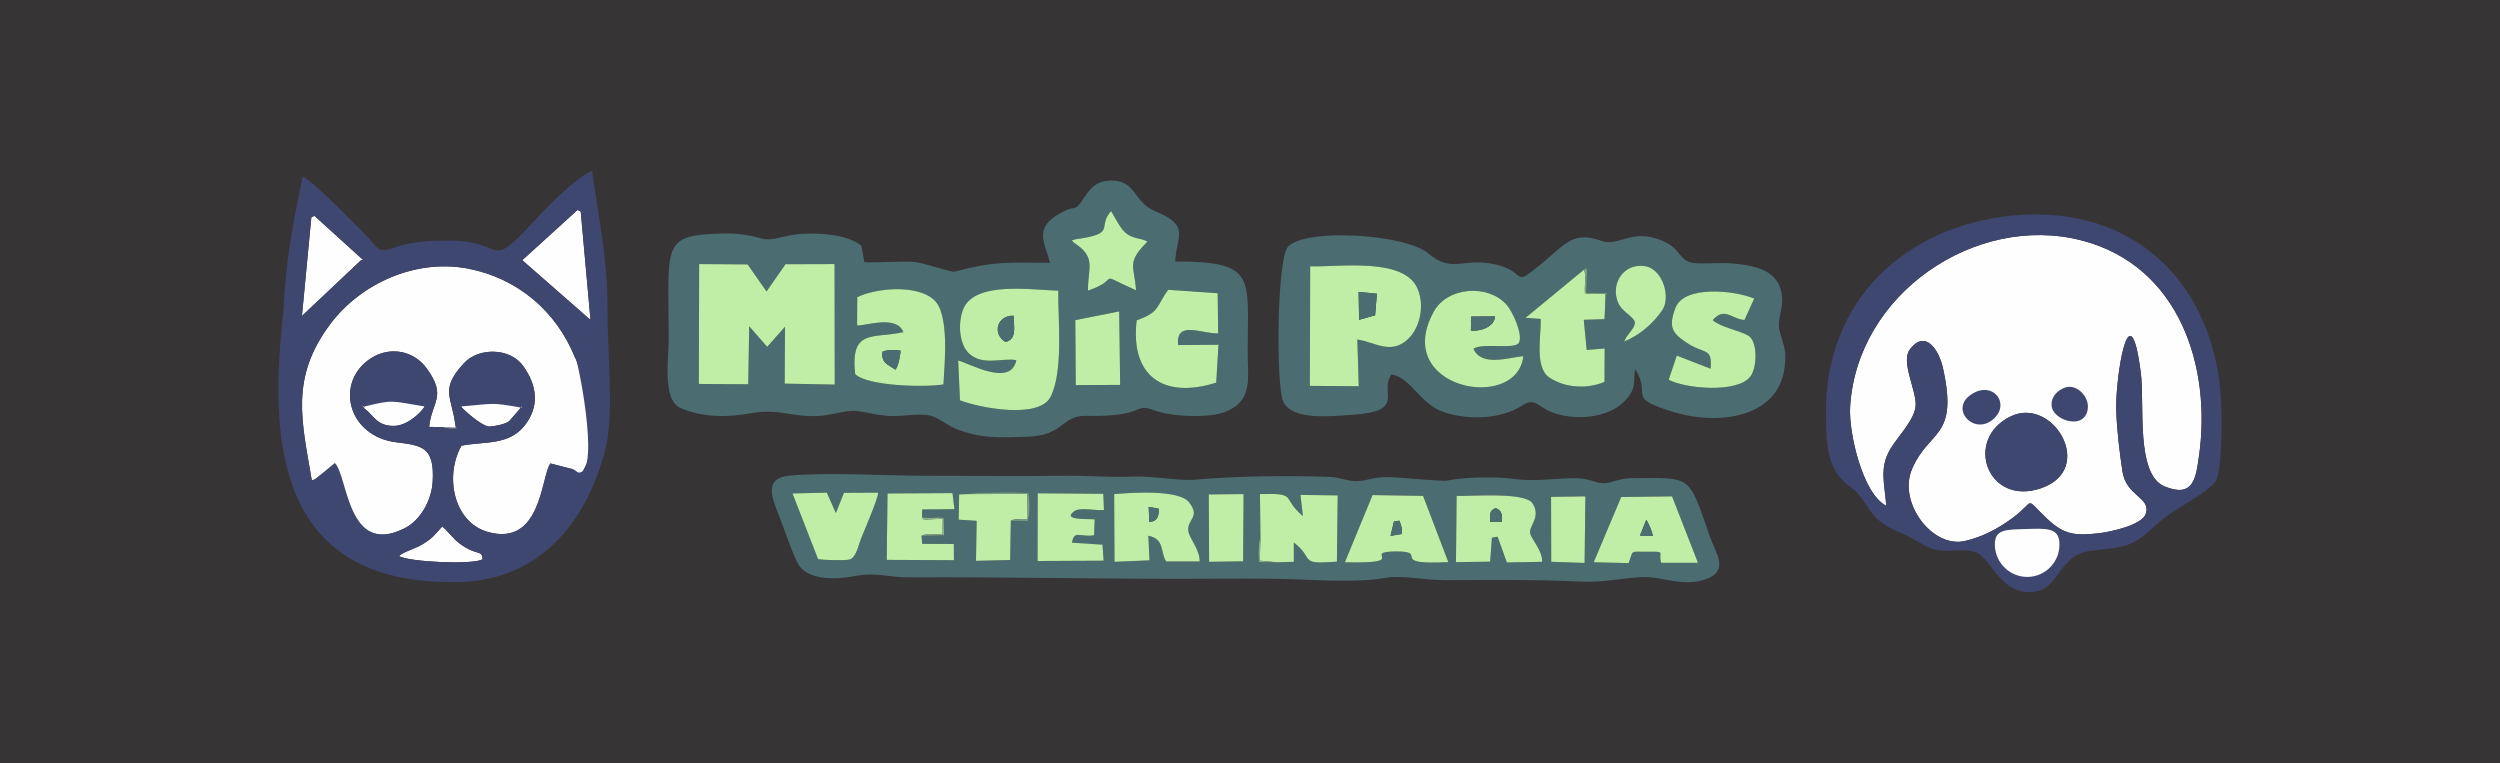 <?xml version="1.0" encoding="UTF-8"?>
<!DOCTYPE svg PUBLIC "-//W3C//DTD SVG 1.1//EN" "http://www.w3.org/Graphics/SVG/1.1/DTD/svg11.dtd">
<!-- Creator: CorelDRAW X8 -->
<svg xmlns="http://www.w3.org/2000/svg" xml:space="preserve" width="152.071mm" height="46.414mm" version="1.1" style="shape-rendering:geometricPrecision; text-rendering:geometricPrecision; image-rendering:optimizeQuality; fill-rule:evenodd; clip-rule:evenodd"
viewBox="0 0 15433 4710"
 xmlns:xlink="http://www.w3.org/1999/xlink">
 <rect x="0" y="0" width="15433" height="4710" fill="#808080" stroke="none"/>
 <defs>
  <style type="text/css">
   <![CDATA[
    .str1 {stroke:#3D4770;stroke-width:25.372}
    .str0 {stroke:#373435;stroke-width:20.297}
    .fil13 {fill:#FEFEFE}
    .fil0 {fill:#373435}
    .fil3 {fill:#3D4770}
    .fil2 {fill:#4B6D71}
    .fil7 {fill:#4C6E71}
    .fil5 {fill:#4D6E72}
    .fil6 {fill:#789F86}
    .fil9 {fill:#7CA588}
    .fil10 {fill:#87AE8C}
    .fil8 {fill:#89B28D}
    .fil11 {fill:#989EB3}
    .fil4 {fill:#C0EEA7}
    .fil12 {fill:#EFF0F3}
    .fil1 {fill:#FEFEFE}
   ]]>
  </style>
 </defs>
 <g id="Capa_x0020_1">
  <rect class="fil0 str0" x="10" y="10" width="15413" height="4690"/>
  <g id="_2031875062688">
   <g>
    <path class="fil1" d="M12413 2570c261,-126 530,327 186,444 -330,113 -479,-303 -186,-444zm-100 21c-288,284 286,-283 0,0zm576 -77c-24,414 23,-409 0,0zm-1245 608c-8,-132 -47,-234 29,-356 46,-75 150,-179 153,-267 2,-94 -91,-265 -38,-339 97,-134 183,4 206,111 98,439 -86,377 -191,625 -88,205 126,492 329,443 108,-26 197,-73 286,-137 156,-114 71,-139 219,0 107,101 173,105 318,90 68,-8 270,-49 292,-122 31,-102 -122,-105 -145,-262 -18,-122 -34,-251 -38,-374 -7,-190 82,-783 152,-230 24,190 -33,623 145,698 179,74 194,-49 213,-181 81,-554 -119,-1181 -724,-1337 -654,-169 -1391,331 -1429,1032 -8,155 76,531 223,606z"/>
    <path class="fil2" d="M6915 2376l-274 1 -3 -401 271 -54 6 454zm-382 -582c-2,180 33,499 -48,656 -71,138 -434,69 -559,21l-11 -246c72,19 325,166 359,-2 -89,-16 -211,40 -296,-45 -61,-62 -64,-197 -30,-274 75,-171 428,-113 585,-110zm740 336l249 -2 -14 234c-326,103 -532,-40 -491,-385 145,-51 119,-85 194,-188l306 21 3 248c-98,4 -264,-84 -247,72zm-2654 242l-305 -2 2 -740 299 2 117 167 117 -168 303 -1 1 744 -309 -6 2 -351 -110 124 -111 -127 -6 358zm672 -363l1 -175c120,-57 366,-79 473,16 98,87 66,395 59,523 -116,19 -469,11 -545,-64 -31,-283 111,-217 298,-259 -44,-107 -227,-39 -286,-41zm1348 -532c261,-36 129,-72 220,-174 25,40 50,95 82,127 48,49 112,38 142,62 -131,131 -80,147 -70,300 -265,-118 -78,-72 -297,2 0,-146 54,-205 -88,-297l-12 -12 23 -8zm-157 145c-266,0 -332,-13 -591,55 -18,5 -177,-52 -246,-60 -67,-7 -279,8 -309,1l-19 -101c-89,-77 -308,-85 -418,-68 -63,9 -140,41 -199,23 -64,-20 -153,-32 -220,-31 -405,8 -352,58 -352,654 0,119 -41,374 74,424 138,59 288,58 433,32 178,-32 247,27 429,16 62,-4 165,-35 213,-31 71,5 138,30 225,32 71,2 174,-17 235,-4 56,12 107,60 167,84 158,62 267,52 432,48 238,-6 212,-132 369,-129 380,8 286,-85 421,-34 105,39 335,50 439,9 173,-69 137,-210 137,-370 0,-461 59,-558 -447,-558 7,-157 95,-220 -121,-309 -146,-60 -116,-201 -291,-190 -70,5 -107,40 -145,97 -72,108 -44,47 -142,98 -182,95 -106,186 -74,312z"/>
    <path class="fil2" d="M7462 3052l215 -2 -3 415 -210 3 -2 -416zm2592 424l-216 -5 170 -403 314 -4 160 410 -227 0c-23,-71 40,-69 -96,-68 -99,0 -74,-12 -105,70zm-1752 -5l171 -415 312 5 156 409c-380,19 -114,-66 -319,-66 -233,1 101,77 -320,67zm1480 4l-206 -7 -1 -401 212 -3 -5 411zm-3803 -425c23,-12 335,-14 370,-6 10,42 11,133 -5,172l-104 -1 -4 242 -211 5 4 -247 -111 -7 3 -156 58 -2zm3541 418l-218 4 -57 -159 -35 6 -11 148 -211 3 4 -409c86,3 419,-25 467,44 59,85 -24,144 -13,188 9,36 77,107 74,175zm-2114 -2l-207 0c-38,-58 -7,-138 -110,-159l7 152 -216 9 -2 -418c104,-9 400,-30 463,51 72,94 -15,104 -5,177 6,46 70,111 70,188zm-648 -260l-4 98c-80,15 -125,-36 -136,46l188 12 7 99 -408 2 1 -418 405 3 4 100c-52,6 -146,-19 -184,8 -80,59 97,45 127,50zm-1066 -14c51,14 85,-6 134,6l2 106 -139 3 4 50 195 1 1 100 -415 -2 5 -410 401 -2 12 99 -199 2 -1 47zm2191 279l-110 -1c-8,-34 -4,-126 8,-153l-3 -267c238,-7 128,20 265,136l-15 -131 230 3 -5 409c-245,19 -132,-15 -266,-118l0 119 -104 3zm-2833 -20l-158 -405 212 -5 56 126 50 -125 211 -1c1,35 -87,237 -106,285 -16,41 -30,117 -71,128 -28,7 -166,4 -194,-3zm-175 -515c-166,15 -106,144 -68,242 30,75 87,246 122,306 59,100 235,93 335,74 157,-30 205,8 367,6 552,-3 1098,9 1650,9 281,0 562,-6 843,8 107,5 315,8 417,-12 107,-22 244,12 373,12 281,0 562,-5 842,9 156,7 272,-26 396,-28 114,-1 243,63 379,13 148,-54 58,-164 25,-261 -136,-391 -106,-364 -492,-362 -65,0 -126,34 -168,31 -59,-4 -86,-32 -174,-31 -146,1 -238,23 -388,3 -104,-14 -300,-10 -402,12 -29,6 -296,-21 -363,-22 -85,-2 -116,20 -186,25 -51,5 -112,-24 -173,-26 -254,-9 -581,-6 -832,17 -95,9 -263,-24 -383,-19 -145,6 -275,-7 -419,-5 -282,3 -567,0 -850,0 -248,0 -619,-23 -851,-1z"/>
    <path class="fil2" d="M9404 2199c-41,351 -818,199 -552,-277 83,-150 328,-169 444,-46 44,46 108,195 80,241 -27,42 -224,-3 -280,36 51,115 223,51 308,46zm-1316 -555c181,5 582,-58 664,140 43,103 15,240 -62,311 -106,98 -207,14 -311,1l9 288 -302 -2 2 -738zm1692 19c13,-5 -18,-23 17,0l-4 144 126 1 -10 69 -4 93 -128 4 18 186 111 -9 -1 206c-105,46 -246,38 -341,-27 -93,-63 -49,-263 -53,-361l-94 -7 363 -299zm780 613c9,-136 -33,-84 -147,-160 -91,-60 -115,-97 -70,-216 54,-142 370,-107 486,-57l-60 132c-79,-4 -122,-84 -196,1 47,44 167,64 220,96 59,36 54,195 14,250 -78,108 -405,77 -506,22l50 -149 209 81zm-533 -168c15,-48 83,-93 61,-130 -22,-35 -81,-60 -101,-114 -45,-117 38,-242 169,-221 109,18 162,195 103,276 -61,84 -135,148 -232,189zm-1437 203c128,24 173,187 335,237 147,45 341,40 474,-46 77,-50 91,7 182,43 132,51 337,42 446,-67 87,-86 51,-142 68,-198 107,166 -69,171 242,265 265,80 637,38 679,-273 15,-111 -3,-126 -29,-224 -20,-75 21,-134 14,-216 -15,-167 -169,-194 -312,-206 -70,-7 -201,7 -252,-6 -64,-17 -72,-80 -141,-117 -210,-113 -297,25 -410,-16 -169,-61 -218,14 -344,119 -226,188 -98,74 -311,26 -199,-45 -264,59 -414,-68 -139,-118 -746,-158 -864,-43 -72,70 -76,855 -32,956 54,122 306,91 419,84 350,-21 169,-137 250,-250z"/>
    <path class="fil1" d="M1925 2966c14,-6 11,-2 23,-10l115 -83c81,79 80,563 431,390 103,-50 171,-177 177,-291 12,-214 -66,-222 -226,-242 -301,-38 -381,-374 -153,-520 118,-74 263,-45 342,64 127,174 31,204 15,361l84 2 75 3 3 -17c-23,-179 -97,-219 54,-382 90,-97 285,-96 366,20 86,121 101,250 5,369 -98,121 -250,94 -387,121 -105,184 -52,475 167,534 326,87 324,-336 382,-423l100 25c44,12 -119,140 -50,285 187,-352 349,-446 102,-964 -115,-287 -355,-491 -661,-550 -318,-61 -657,86 -850,342 -250,334 -176,599 -114,966z"/>
    <path class="fil3" d="M11644 3122c-147,-75 -231,-451 -223,-606 38,-701 775,-1201 1429,-1032 605,156 805,783 724,1337 -19,132 -34,255 -213,181 -178,-75 -121,-508 -145,-698 -70,-553 -159,40 -152,230 4,123 20,252 38,374 23,157 176,160 145,262 -22,73 -224,114 -292,122 -145,15 -211,11 -318,-90 -148,-139 -63,-114 -219,0 -89,64 -178,111 -286,137 -203,49 -417,-238 -329,-443 105,-248 289,-186 191,-625 -23,-107 -109,-245 -206,-111 -53,74 40,245 38,339 -3,88 -107,192 -153,267 -76,122 -37,224 -29,356zm784 -1792c-672,64 -1167,533 -1156,1228 2,170 2,343 146,444 130,92 93,199 315,287 70,27 133,77 194,98 89,31 199,-9 276,25 93,40 149,271 361,240 151,-21 143,-228 344,-252 238,-29 248,-18 423,-178 85,-77 291,-175 344,-249 49,-69 42,-452 33,-551 -63,-707 -562,-1159 -1280,-1092z"/>
    <polygon class="fil4" points="4625,2014 4736,2141 4846,2017 4844,2368 5153,2374 5152,1630 4849,1631 4732,1799 4615,1632 4316,1630 4314,2370 4619,2372 "/>
    <path class="fil4" d="M6207 2111c-85,-52 -50,-166 50,-162 1,67 23,144 -50,162zm326 -317c-157,-3 -510,-61 -585,110 -34,77 -31,212 30,274 85,85 207,29 296,45 -34,168 -287,21 -359,2l11 246c125,48 488,117 559,-21 81,-157 46,-476 48,-656z"/>
    <path class="fil4" d="M8387 1802l113 11 -11 133 -99 28 -3 -172zm-301 580l302 2 -9 -288c104,13 205,97 311,-1 77,-71 105,-208 62,-311 -82,-198 -483,-135 -664,-140l-2 738z"/>
    <path class="fil4" d="M5528 2282c-47,-33 -90,-42 -80,-111 30,-13 80,-13 112,-6 -4,35 -13,90 -32,117zm-237 -273c59,2 242,-66 286,41 -187,42 -329,-24 -298,259 76,75 429,83 545,64 7,-128 39,-436 -59,-523 -107,-95 -353,-73 -473,-16l-1 175z"/>
    <path class="fil4" d="M9082 1954l147 -1c-2,64 -93,95 -149,87l2 -86zm322 245c-85,5 -257,69 -308,-46 56,-39 253,6 280,-36 28,-46 -36,-195 -80,-241 -116,-123 -361,-104 -444,46 -266,476 511,628 552,277z"/>
    <path class="fil4" d="M7273 2130c-17,-156 149,-68 247,-72l-3 -248 -306 -21c-75,103 -49,137 -194,188 -41,345 165,488 491,385l14 -234 -249 2z"/>
    <path class="fil4" d="M10560 2276l-209 -81 -50 149c101,55 428,86 506,-22 40,-55 45,-214 -14,-250 -53,-32 -173,-52 -220,-96 74,-85 117,-5 196,-1l60 -132c-116,-50 -432,-85 -486,57 -45,119 -21,156 70,216 114,76 156,24 147,160z"/>
    <path class="fil4" d="M9909 1877l1 -64c-41,-2 -87,7 -126,-4 -3,-50 8,-99 -4,-146l-363 299 94 7c4,98 -40,298 53,361 95,65 236,73 341,27l1 -206 -111 9 -18 -186 128 -4 4 -93z"/>
    <path class="fil3" d="M12413 2570c-293,141 -144,557 186,444 344,-117 75,-570 -186,-444z"/>
    <path class="fil4" d="M7095 3221l-4 -92 62 11c2,47 -10,81 -58,81zm311 245c0,-77 -64,-142 -70,-188 -10,-73 77,-83 5,-177 -63,-81 -359,-60 -463,-51l2 418 216 -9 -7 -152c103,21 72,101 110,159l207 0z"/>
    <path class="fil4" d="M7781 3317l-4 144 106 10 104 -3 0 -119c134,103 21,137 266,118l5 -409 -230 -3 15 131c-137,-116 -27,-143 -265,-136l3 267z"/>
    <path class="fil4" d="M9199 3222c-1,-45 -8,-67 33,-86 41,15 42,44 40,86l-73 0zm321 246c3,-68 -65,-139 -74,-175 -11,-44 72,-103 13,-188 -48,-69 -381,-41 -467,-44l-4 409 211 -3 11 -148 35 -6 57 159 218 -4z"/>
    <path class="fil4" d="M8638 3214c12,23 19,55 16,82l-70 12 21 -89 33 -5zm-336 257c421,10 87,-66 320,-67 205,0 -61,85 319,66l-156 -409 -312 -5 -171 415z"/>
    <path class="fil4" d="M10163 3208c16,28 35,67 40,101l-79 -3 39 -98zm-109 268c31,-82 6,-70 105,-70 136,-1 73,-3 96,68l227 0 -160 -410 -314 4 -170 403 216 5z"/>
    <path class="fil4" d="M5050 3451c28,7 166,10 194,3 41,-11 55,-87 71,-128 19,-48 107,-250 106,-285l-211 1 -50 125 -56 -126 -212 5 158 405z"/>
    <path class="fil4" d="M6758 3206c-30,-5 -207,9 -127,-50 38,-27 132,-2 184,-8l-4 -100 -405 -3 -1 418 408 -2 -7 -99 -188 -12c11,-82 56,-31 136,-46l4 -98z"/>
    <path class="fil4" d="M5689 3307c32,-17 90,-5 130,-8l1 -97 -103 5c-36,-6 -11,5 -25,-15l1 -47 199 -2 -12 -99 -401 2 -5 410 415 2 -1 -100 -195 -1 -4 -50z"/>
    <polygon class="fil1" points="3224,1606 3636,1967 3645,1972 3585,1306 3565,1296 "/>
    <path class="fil4" d="M6240 3215c28,-17 64,-4 104,-9l-1 -157 -364 1 -58 2 -3 156 111 7 -4 247 211 -5 4 -242z"/>
    <polygon class="fil4" points="6909,1922 6638,1976 6641,2377 6915,2376 "/>
    <path class="fil4" d="M6639 1477c-17,6 -22,7 -23,7 0,1 2,2 6,6 1,2 3,4 6,7 142,92 88,151 88,297 219,-74 32,-120 297,-2 -10,-153 -61,-169 70,-300 -30,-24 -94,-13 -142,-62 -32,-32 -57,-87 -82,-127 -91,102 41,138 -220,174z"/>
    <polygon class="fil1" points="1864,1950 2229,1606 2243,1606 1941,1332 1922,1341 "/>
    <path class="fil4" d="M10027 2108c97,-41 171,-105 232,-189 59,-81 6,-258 -103,-276 -131,-21 -214,104 -169,221 20,54 79,79 101,114 22,37 -46,82 -61,130z"/>
    <polygon class="fil4" points="7464,3468 7674,3465 7677,3050 7462,3052 "/>
    <polygon class="fil4" points="9787,3064 9575,3067 9576,3468 9782,3475 "/>
    <path class="fil1" d="M2730 3250c-51,55 -53,67 -122,110 -40,25 -125,49 -145,73 70,37 452,54 516,20 -3,-63 -33,-18 -139,-96 -45,-32 -79,-84 -110,-107z"/>
    <path class="fil3" d="M12665 2500c-1,94 215,166 224,14 3,-63 -56,-129 -117,-126 -50,2 -112,53 -107,112z"/>
    <path class="fil3" d="M12149 2450c-103,96 52,242 164,130 100,-98 -25,-247 -164,-130z"/>
    <path class="fil1" d="M2251 2509l-5 10c64,45 77,112 189,110 72,-2 154,-69 187,-120 -70,-51 -97,-98 -177,-100 -74,0 -149,25 -194,100z"/>
    <path class="fil1" d="M3216 2516c-221,-117 -168,-102 -370,-7 8,15 133,128 178,124 34,-3 96,-14 120,-34l72 -83z"/>
    <polygon class="fil2" points="8390,1974 8489,1946 8500,1813 8387,1802 "/>
    <path class="fil2" d="M6207 2111c73,-18 51,-95 50,-162 -100,-4 -135,110 -50,162z"/>
    <path class="fil5" d="M9080 2040c56,8 147,-23 149,-87l-147 1 -2 86z"/>
    <path class="fil2" d="M5528 2282c19,-27 28,-82 32,-117 -32,-7 -82,-7 -112,6 -10,69 33,78 80,111z"/>
    <path class="fil6" d="M6240 3215l104 1c16,-39 15,-130 5,-172 -35,-8 -347,-6 -370,6l364 -1 1 157c-40,5 -76,-8 -104,9z"/>
    <path class="fil7" d="M9199 3222l73 0c2,-42 1,-71 -40,-86 -41,19 -34,41 -33,86z"/>
    <path class="fil7" d="M8605 3219l-21 89 70 -12c3,-27 -4,-59 -16,-82l-33 5z"/>
    <path class="fil2" d="M7095 3221c48,0 60,-34 58,-81l-62 -11 4 92z"/>
    <path class="fil7" d="M10124 3306l79 3c-5,-34 -24,-73 -40,-101l-39 98z"/>
    <path class="fil8" d="M5689 3307l139 -3 -2 -106c-49,-12 -83,8 -134,-6 14,20 -11,9 25,15l103 -5 -1 97c-40,3 -98,-9 -130,8z"/>
    <path class="fil9" d="M9909 1877l10 -69 -126 -1 4 -144c-35,-23 -4,-5 -17,0 12,47 1,96 4,146 39,11 85,2 126,4l-1 64z"/>
    <path class="fil10" d="M7883 3471l-106 -10 4 -144c-12,27 -16,119 -8,153l110 1z"/>
    <path class="fil11" d="M2733 2637c26,11 58,11 88,8l-10 -22 -3 17 -75 -3z"/>
    <polygon class="fil11" points="2246,2519 2251,2509 2231,2498 "/>
    <polygon class="fil12" points="3216,2516 3227,2516 3218,2506 "/>
    <path class="fil3" d="M2730 3250c31,23 65,75 110,107 106,78 136,33 139,96 -64,34 -446,17 -516,-20 20,-24 105,-48 145,-73 69,-43 71,-55 122,-110zm486 -734l2 -10 9 10 -11 0zm0 0l-72 83c-24,20 -86,31 -120,34 -45,4 -170,-109 -178,-124 207,-17 180,-27 370,7zm-965 -7c179,-43 156,-35 371,0 -33,51 -115,118 -187,120 -112,2 -125,-65 -189,-110l-15 -21 20 11zm-303 447l-23 10c-62,-367 -136,-632 114,-966 193,-256 532,-403 850,-342 306,59 546,263 661,550 5,-49 163,712 24,709 -15,0 -22,-24 -68,-29l-109 -28c-59,86 -55,512 -381,425 -219,-59 -272,-350 -167,-534 137,-27 289,0 387,-121 96,-119 81,-248 -5,-369 -81,-116 -276,-117 -366,-20 -151,163 -77,203 -54,382l10 22c-30,3 -62,3 -88,-8l-84 -2c16,-157 112,-187 -15,-361 -79,-109 -224,-138 -342,-64 -228,146 -148,482 153,520 160,20 238,28 226,242 -6,114 -74,241 -177,291 -351,173 -346,-326 -427,-405l-119 98zm-26 -1615l19 -9 302 274 -14 0 -365 344 58 -609zm1643 -45l20 10 60 666 -9 -5 -412 -361 341 -310zm-1697 -206c-63,312 -101,493 -118,819 -80,729 -88,1669 1009,1684 522,21 850,-316 981,-829 51,-235 9,-593 10,-859 1,-317 -53,-546 -95,-850 -106,41 -303,249 -385,338 -255,276 -157,92 -491,92 -116,0 -212,2 -324,37 -135,44 -105,20 -211,-86 -65,-65 -313,-321 -376,-346z"/>
   </g>
   <path class="fil13 str1" d="M12726 3355c4,117 -88,215 -205,219 -117,3 -215,-89 -219,-206 -4,-117 85,-111 202,-115 117,-3 219,-15 222,102z"/>
  </g>
 </g>
</svg>
